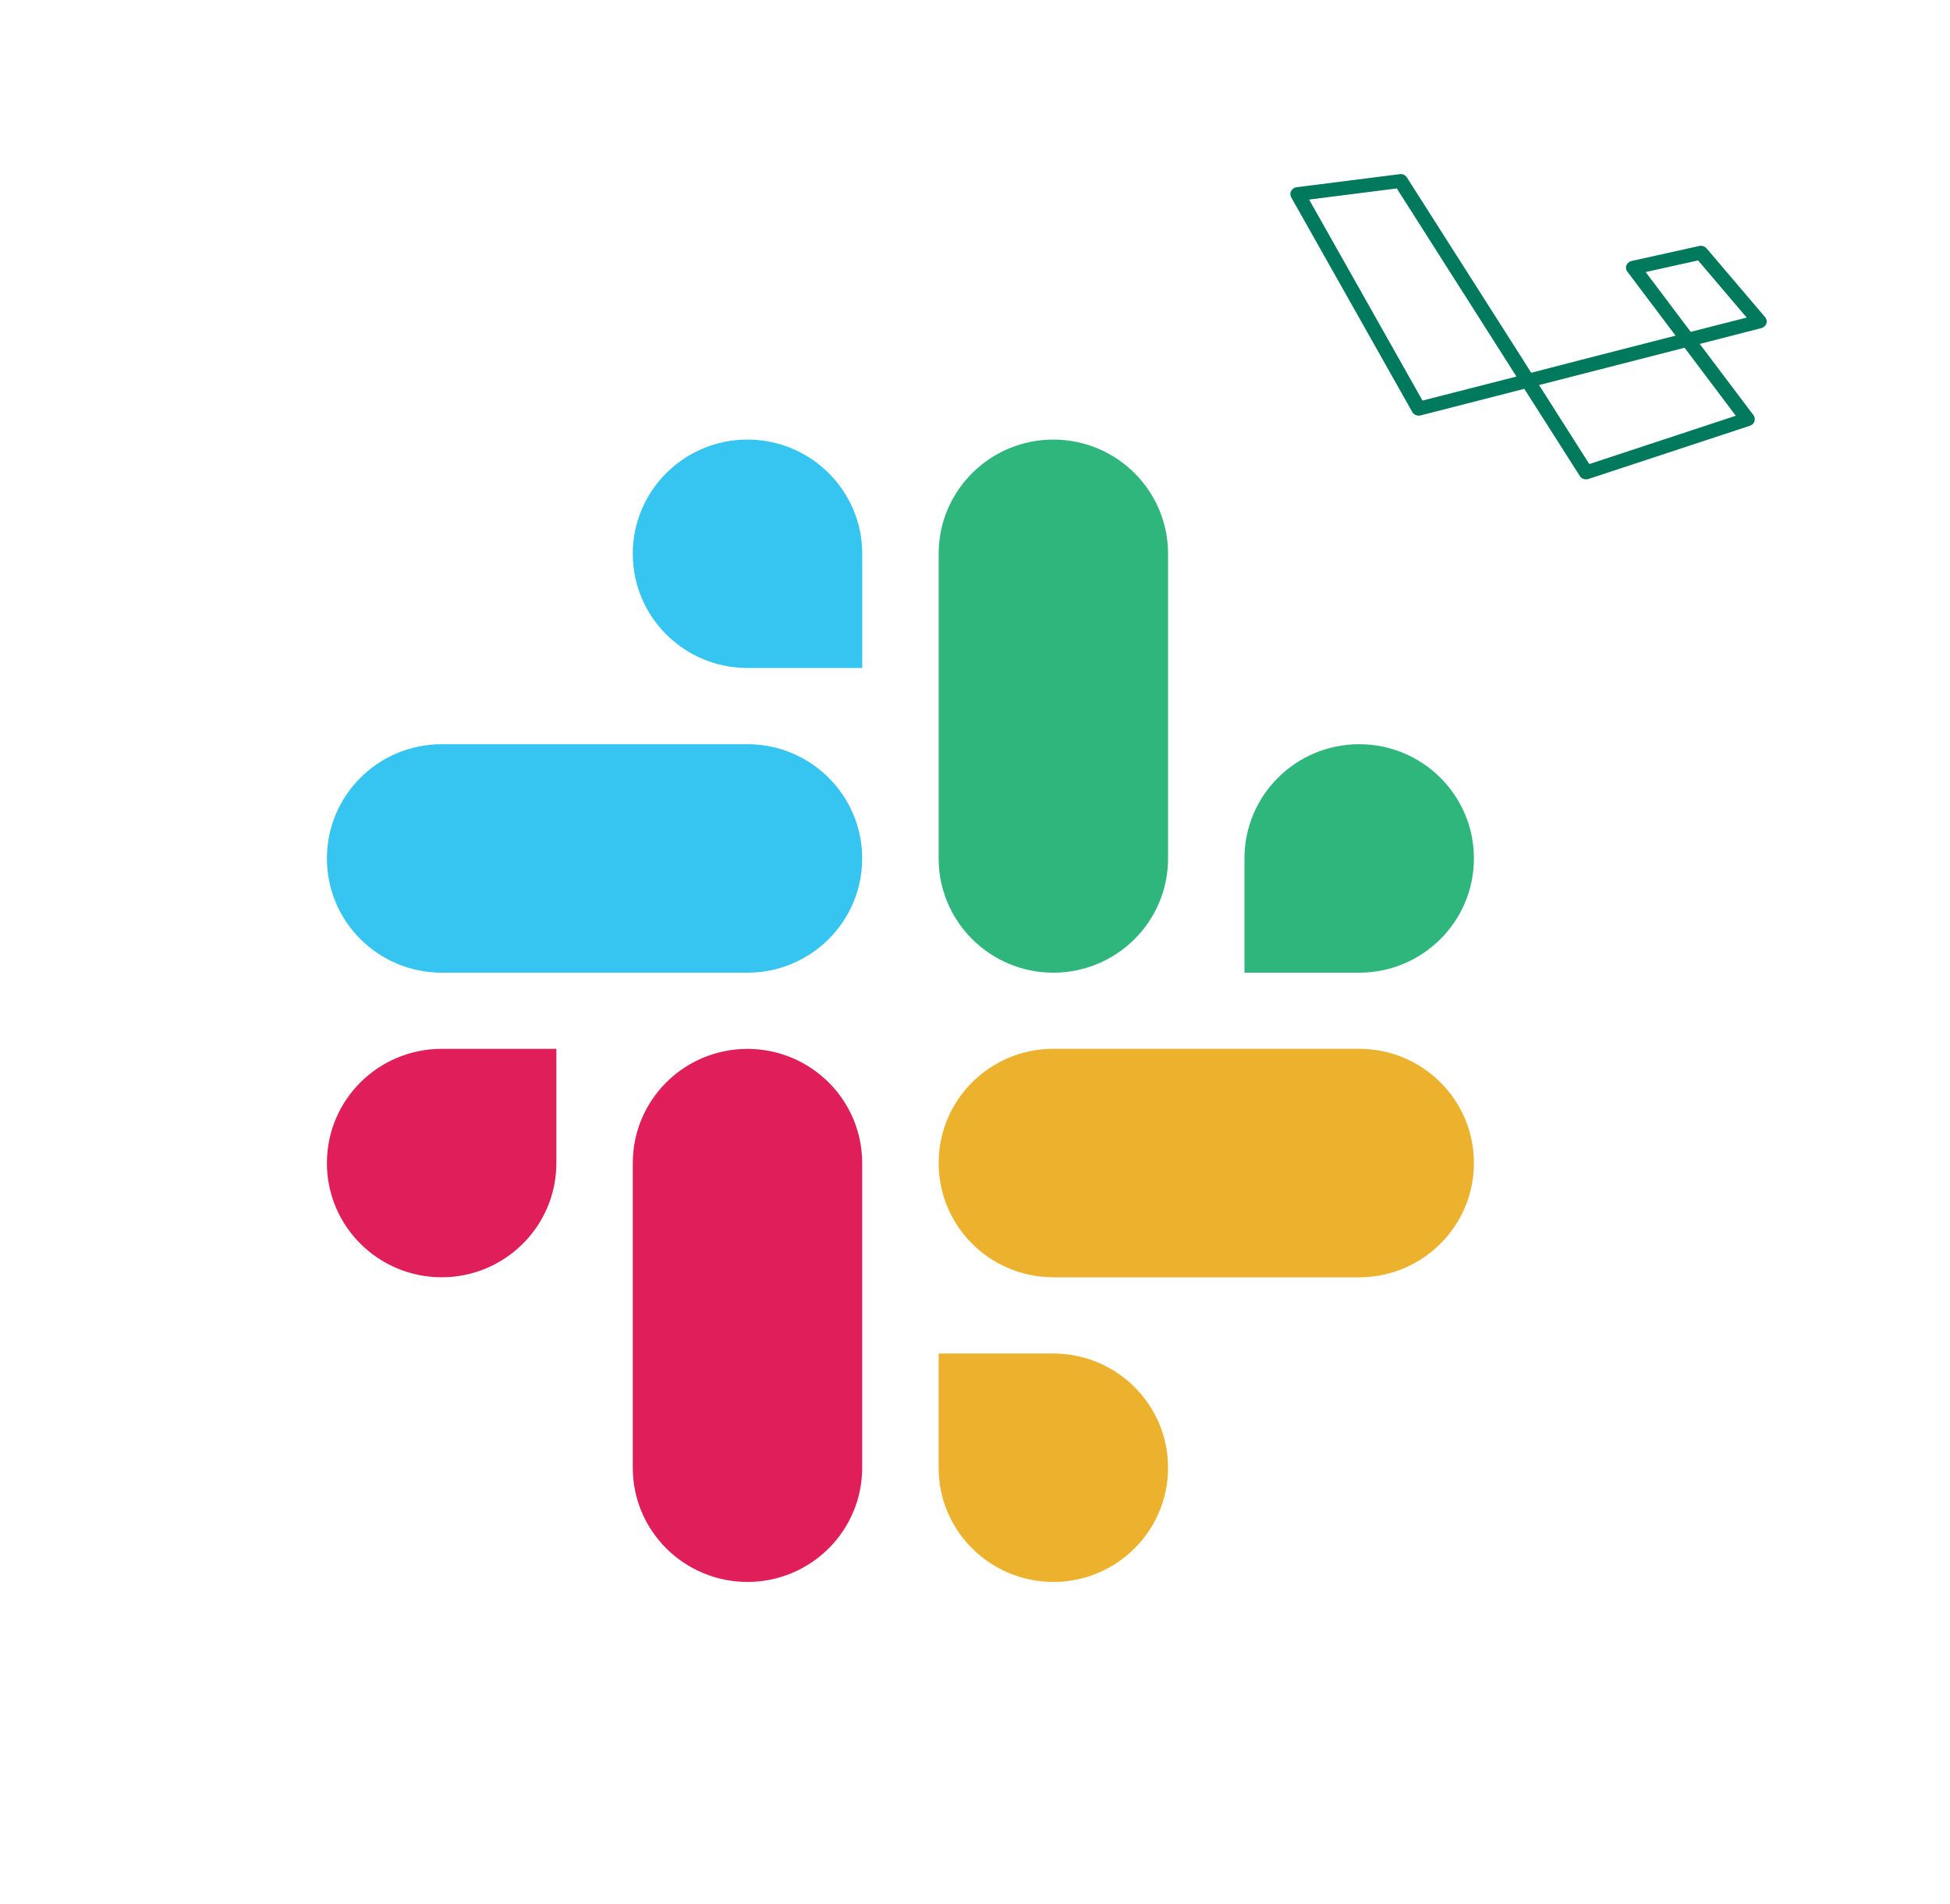<svg xmlns="http://www.w3.org/2000/svg" width="212" height="207" fill="none"><ellipse cx="97.892" cy="109.737" fill="#fff" rx="97.892" ry="97.263"/><g clip-path="url(#clip0)"><path fill="#fff" d="M35.542 47.788h124.699v124.197H35.542z"/><path fill="#36C5F0" fill-rule="evenodd" d="M81.262 47.788c-6.893.005-12.472 5.566-12.467 12.418-.005 6.851 5.579 12.412 12.472 12.417H93.74V60.21c.005-6.852-5.579-12.413-12.477-12.423.005 0 .005 0 0 0zm0 33.12H48.014c-6.893.005-12.477 5.565-12.472 12.417-.01 6.851 5.574 12.412 12.467 12.422h33.253c6.893-.005 12.477-5.565 12.472-12.417.005-6.857-5.579-12.417-12.472-12.422z" clip-rule="evenodd"/><path fill="#2EB67D" fill-rule="evenodd" d="M160.241 93.325c.005-6.852-5.579-12.412-12.472-12.417-6.893.005-12.477 5.565-12.472 12.417v12.422h12.472c6.893-.005 12.477-5.565 12.472-12.422zm-33.253 0v-33.12c.005-6.846-5.574-12.407-12.467-12.417-6.893.005-12.477 5.566-12.472 12.418v33.119c-.01 6.851 5.574 12.412 12.467 12.422 6.893-.005 12.477-5.565 12.472-12.422z" clip-rule="evenodd"/><path fill="#ECB22E" fill-rule="evenodd" d="M114.516 171.985c6.893-.005 12.477-5.565 12.472-12.417.005-6.851-5.579-12.412-12.472-12.417h-12.472v12.417c-.005 6.847 5.579 12.407 12.472 12.417zm0-33.124h33.253c6.893-.005 12.477-5.565 12.472-12.417.01-6.852-5.574-12.412-12.467-12.422h-33.253c-6.893.005-12.477 5.565-12.472 12.417-.005 6.857 5.574 12.417 12.467 12.422z" clip-rule="evenodd"/><path fill="#E01E5A" fill-rule="evenodd" d="M35.542 126.444c-.005 6.852 5.579 12.412 12.472 12.417 6.893-.005 12.477-5.565 12.472-12.417v-12.417H48.014c-6.893.005-12.477 5.565-12.472 12.417zm33.254 0v33.119c-.01 6.852 5.573 12.412 12.466 12.422 6.894-.005 12.477-5.565 12.472-12.417v-33.114c.01-6.852-5.573-12.412-12.467-12.422-6.898 0-12.477 5.56-12.471 12.412 0 .005 0 0 0 0z" clip-rule="evenodd"/></g><rect width="67.47" height="67.037" x="132.53" y="2" fill="#fff" filter="url(#filter0_d)" rx="33.518"/><path fill="#00795D" d="M192.042 34.762a1.042 1.042 0 0 0-.146-.285l-6.356-7.47a.851.851 0 0 0-.803-.266l-7.347 1.63a.794.794 0 0 0-.562.461.699.699 0 0 0 .093.697l5.242 6.961-10.452 2.68-5.242 1.355-1.229-1.944-12.287-19.291a.798.798 0 0 0-.792-.354L140.98 20.35a.806.806 0 0 0-.605.402.747.747 0 0 0 0 .697l4.961 8.797 8.201 14.54c.177.314.552.461.917.373l11.265-2.886 6.034 9.474a.793.793 0 0 0 .687.363c.084 0 .178-.01.261-.04l17.538-5.782a.79.79 0 0 0 .501-.481.761.761 0 0 0-.105-.668l-5.679-7.53-.167-.216 3.512-.903 3.178-.815a.797.797 0 0 0 .553-.49.65.65 0 0 0 .01-.423zm-37.39 8.787l-6.284-11.143-6.044-10.711 9.535-1.208 11.275 17.721 1.73 2.73-10.212 2.61zm34.056 1.65l-15.924 5.252-5.46-8.59 12.151-3.113 3.668-.942.166.216 5.399 7.176zm-4.898-9.121l-4.898-6.5 5.7-1.266 5.283 6.214-6.085 1.552z"/><defs><filter id="filter0_d" width="91.47" height="91.037" x="120.53" y="0" color-interpolation-filters="sRGB" filterUnits="userSpaceOnUse"><feFlood flood-opacity="0" result="BackgroundImageFix"/><feColorMatrix in="SourceAlpha" values="0 0 0 0 0 0 0 0 0 0 0 0 0 0 0 0 0 0 127 0"/><feOffset dy="10"/><feGaussianBlur stdDeviation="6"/><feColorMatrix values="0 0 0 0 0 0 0 0 0 0 0 0 0 0 0 0 0 0 0.07 0"/><feBlend in2="BackgroundImageFix" result="effect1_dropShadow"/><feBlend in="SourceGraphic" in2="effect1_dropShadow" result="shape"/></filter><clipPath id="clip0"><path fill="#fff" d="M35.542 47.788h124.699v124.197H35.542z"/></clipPath></defs></svg>